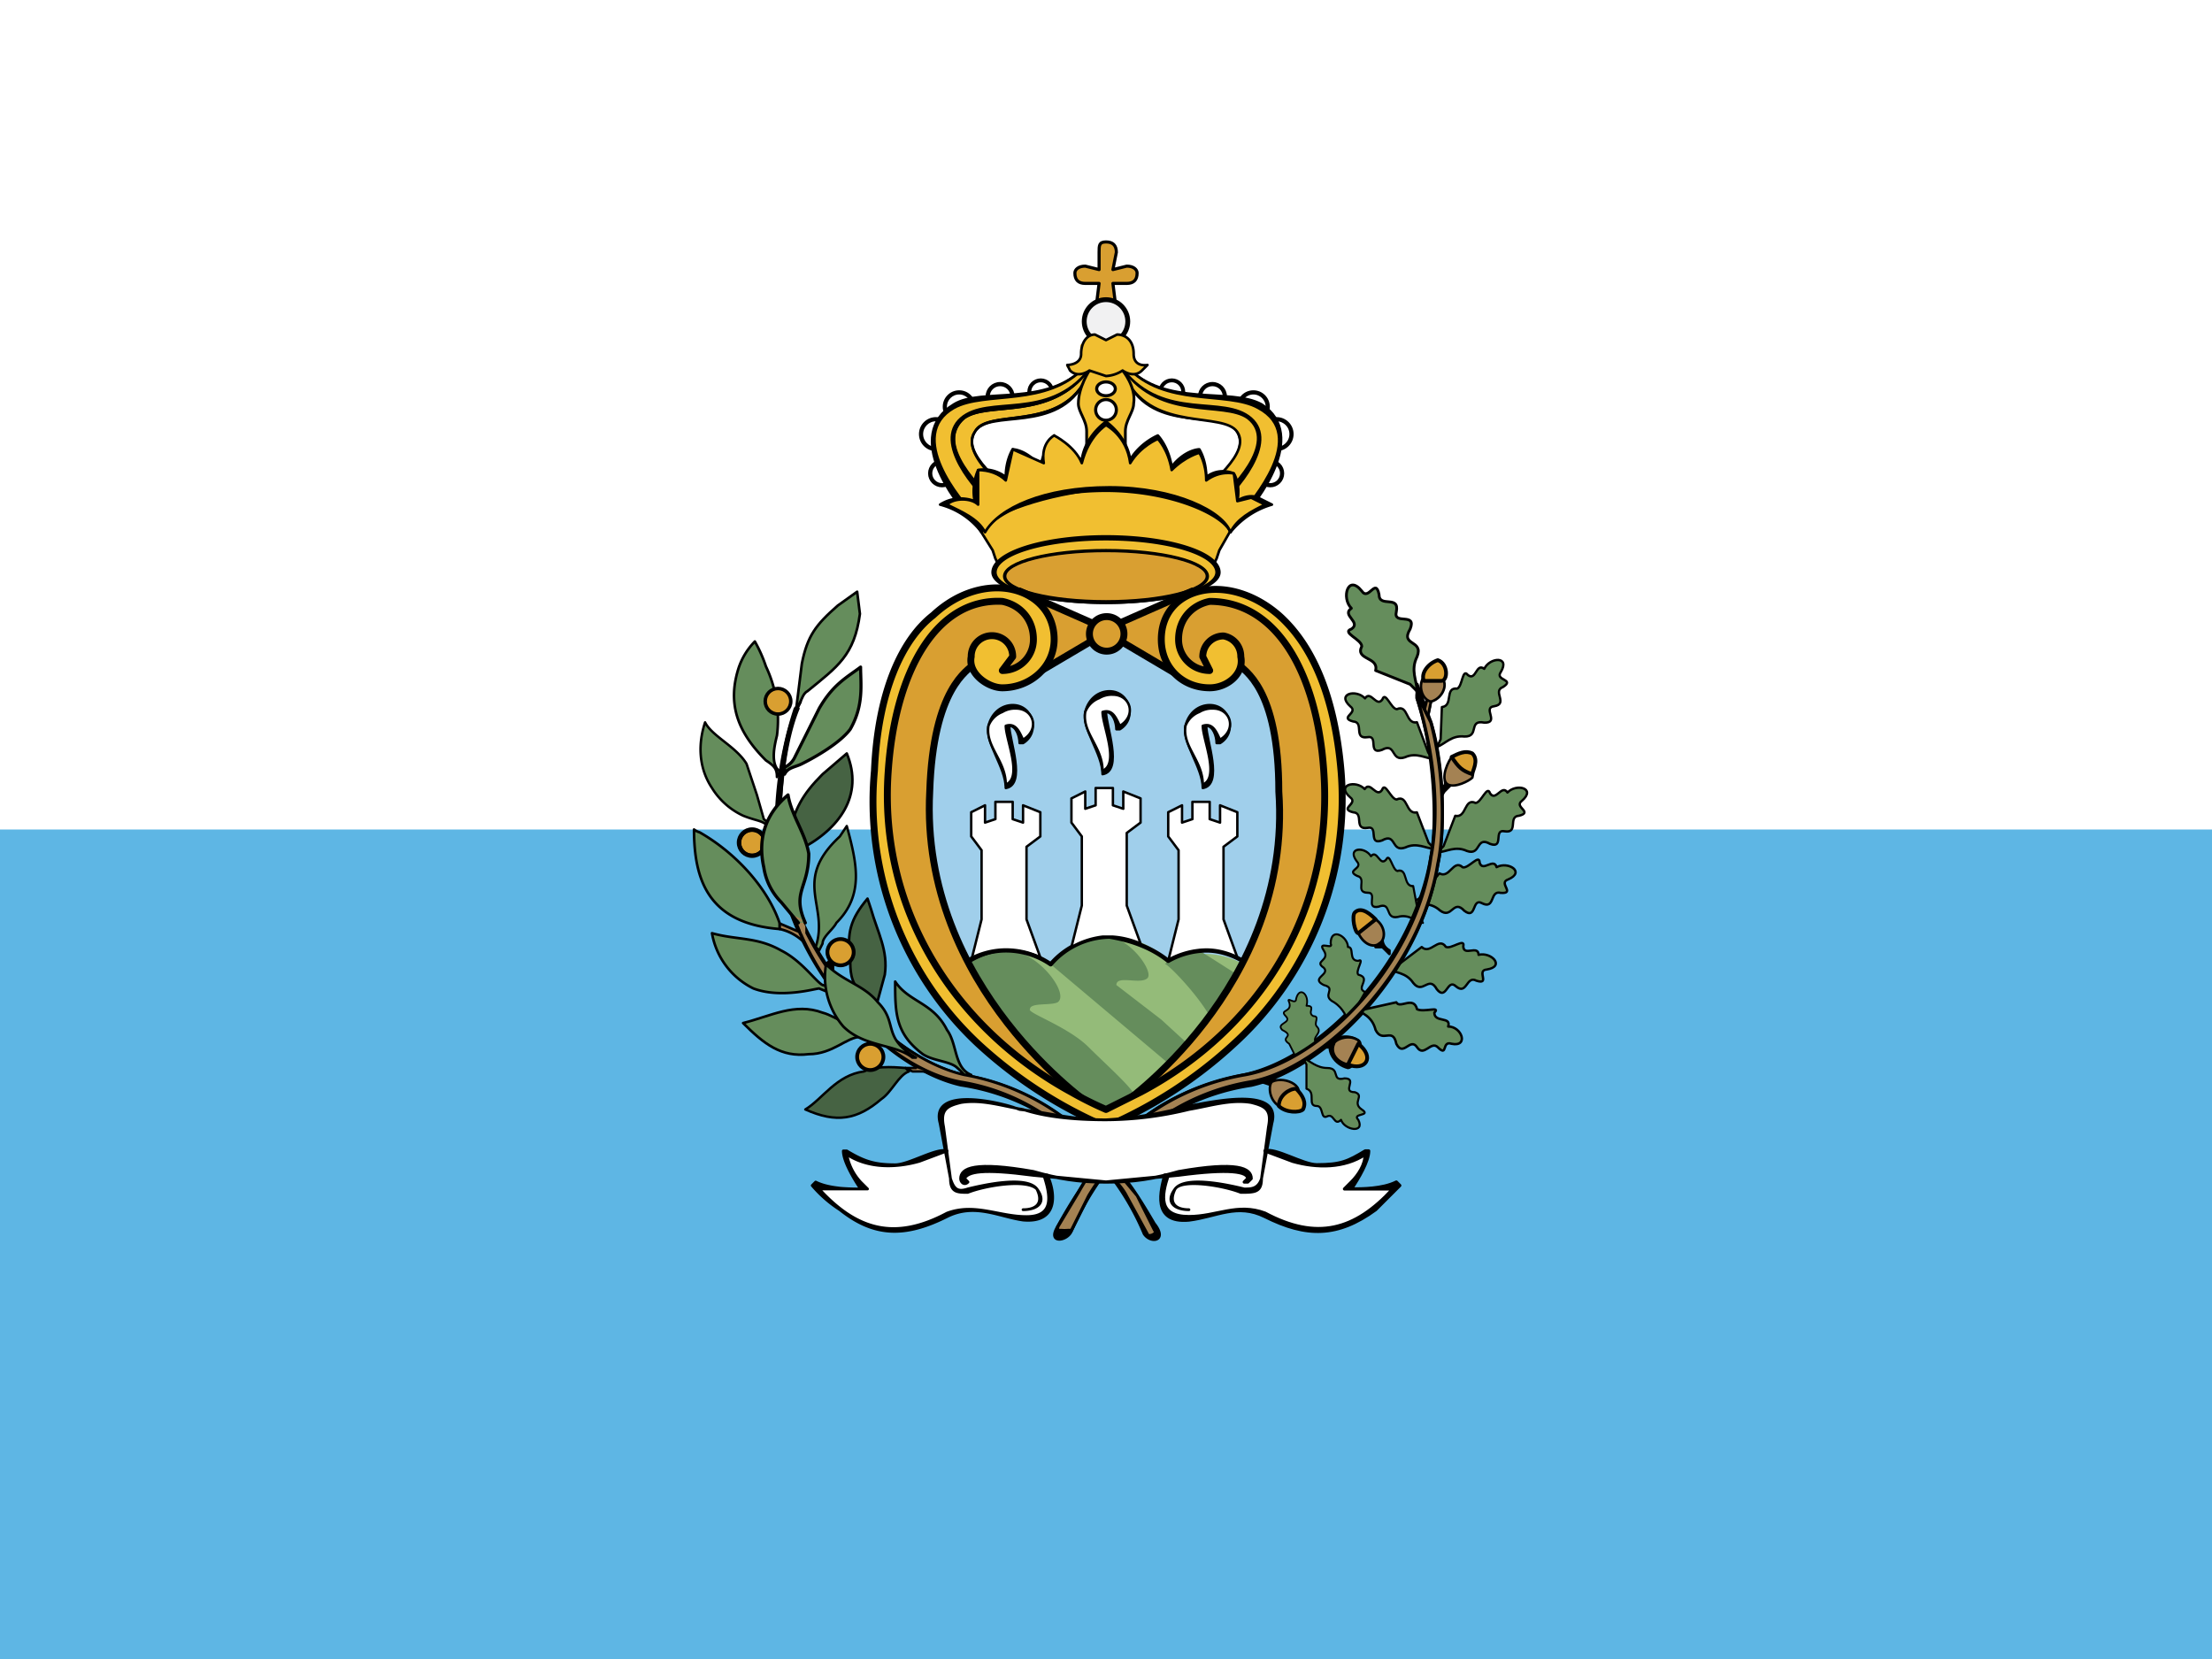 <svg xmlns="http://www.w3.org/2000/svg" viewBox="0 0 640 480"><style>.S{stroke-linejoin:round}.T{stroke:#000}.U{fill:#658d5c}.V{fill:#a48253}.W{fill:none}.X{fill:#d99f31}.Y{stroke-width:.93}.Z{stroke-width:.74}.a{fill:#f1bf31}.b{stroke-width:1.09}.c{stroke-linecap:round}.d{stroke-width:.7}.e{stroke-width:.78}.f{stroke-width:.9}.g{fill:#466343}.h{stroke-width:.6}.i{stroke-width:.8}.j{stroke-width:1.24}</style><path fill="#5eb6e4" d="M0 0h640v480H0z"/><g fill="#fff"><path d="M0 0h640v240H0z"/><g class="T Y" transform="scale(.8)"><circle cx="459.4" cy="171.2" r="4"/><circle cx="461.7" cy="157" r="5.1"/><circle cx="376.4" cy="141.7" r="3.9"/><circle cx="338.5" cy="157" r="5.1"/><circle cx="361.7" cy="143.4" r="4.2"/><circle cx="340.7" cy="171.2" r="4"/><circle cx="346.9" cy="147.1" r="4.9"/><circle cx="423.8" cy="141.7" r="3.9"/><circle cx="438.5" cy="143.4" r="4.2"/><circle cx="453.3" cy="147.1" r="4.9"/></g></g><g class="T"><g class="W b" transform="scale(.8)"><circle cx="459.4" cy="171.2" r="4.5"/><circle cx="461.7" cy="157" r="5.6"/><circle cx="376.4" cy="141.7" r="4.3"/><circle cx="338.5" cy="157" r="5.6"/><circle cx="361.7" cy="143.4" r="4.7"/><circle cx="340.7" cy="171.2" r="4.5"/><circle cx="346.9" cy="147.1" r="5.4"/><circle cx="423.8" cy="141.7" r="4.3"/><circle cx="438.5" cy="143.4" r="4.7"/><circle cx="453.3" cy="147.1" r="5.4"/></g><g class="S Z"><path d="M314 106c-11 12-30 6-38 11-15 9 1 29 4 32l17-4c-7-5-19-13-15-20s24 1 32-15c2-2 0-5 0-4z"/><path d="M314 106c-11 12-29 7-38 12-14 8 2 27 6 31l13-4c-5-5-17-14-13-20 4-7 24 0 32-15 2-3 0-4 0-4z" class="a"/></g><g class="S h"><path d="M315 107c-12 15-29 7-37 14s4 21 10 26l1-1c-5-4-19-18-10-25 7-5 25 1 36-14z"/><path d="m315 108-1 2c-8 15-29 8-32 15-4 6 7 15 13 20a33 33 0 0 1-3 1h-3c-5-4-19-17-10-25 7-5 25 1 36-14z" class="W"/></g><g class="S Z"><path d="M326 106c11 12 30 6 39 11 14 9-2 29-5 32l-16-4c6-5 18-13 14-20s-24 1-32-15c-2-2 0-5 0-4z"/><path d="M326 106c11 12 29 7 38 12 15 8-2 27-5 31l-14-4c5-5 17-14 13-20s-24 0-32-15c-2-3 0-4 0-4z" class="a"/></g><path d="M351 146c5-4 19-18 10-25-7-5-25 1-36-14 12 15 29 7 37 14s-4 21-10 26z" class="S h"/><use href="#D" class="a" transform="scale(.8)"/><g fill="#fff" class="f"><ellipse cx="320" cy="112.5" rx="2.7" ry="2"/><circle cx="320" cy="118.6" r="3"/></g><g class="Y" transform="scale(.8)"><path d="m361 204-1-2-1-3-5-8c16-14 83-25 91 1l-4 7-1 3-1 2c-26-11-58-7-78 0z" class="a"/><path d="M359 207a41 13 0 1 1 82 0 41 11 0 1 1-82 0z"/><path d="M360 207a40 12 0 1 1 80 0 40 11 0 1 1-80 0z" class="a"/><ellipse cx="400" cy="208.4" class="X" rx="36.8" ry="9.4"/></g><ellipse cx="320" cy="166.7" class="W Z" rx="29.2" ry="7.3"/><g class="S Z"><path d="M284 154a22 22 0 0 0-12-8 11 11 0 0 1 10-1c-1-5 1-9 1-9s4-1 8 2c0-5 2-8 2-8s4 0 8 5c1-5 4-9 4-9a17 17 0 0 0 8 7c1-7 7-11 7-11s6 4 7 11c3-5 8-7 8-7s3 3 4 9c4-5 8-5 8-5s2 3 2 8c4-3 8-1 8-1s2 3 1 8c1-1 4-2 6-1l4 2a24 24 0 0 0-12 8c-2-5-17-12-36-12s-31 6-36 12z"/><path d="M285 154c-2-4-7-6-11-8 2-2 7-2 9 0v-10c3 0 6 1 8 3l2-9 9 4c-1-6 3-8 3-8s6 3 8 8c2-8 7-11 7-11s6 3 7 11c3-5 8-7 8-7s3 3 4 9c4-4 8-5 8-5s2 3 2 8c4-3 8-2 8-2l1 8 4-1 4 2c-4 2-8 4-10 8-2-6-16-13-35-13s-32 6-36 13z" class="a"/></g><g class="S"><path d="M326 77c2 0 3 1 3 2 0 2-1 3-3 3h-4l1 8h-6l1-8h-4c-2 0-3-1-3-3 0-1 1-2 3-2l4 1v-5c0-2 0-3 2-3s3 1 3 3l-1 5z" class="X f"/><circle cx="320" cy="93" r="6.3" fill="#f1f1f2" stroke-width="1.4"/></g></g><g class="S"><path stroke="#f1bf31" d="M313 100v2s1 2-1 4a7 7 0 0 1-3 0m18-6v2l1 4h3" class="W c f"/><use href="#E" class="T Y a" transform="scale(.8)"/></g><path fill="#a0cfeb" d="M319 182c11 0 58-8 58 57 0 62-57 87-57 87s-56-24-56-92c0-60 55-52 55-52z"/><path fill="#94bb79" d="m338 278 11-2a23 23 0 0 1 16 7c-16 30-45 42-45 42s-28-11-45-42a23 23 0 0 1 17-7c5 0 9 1 12 3a23 23 0 0 1 34-1z"/><path d="m347 275 11 7-8 12c-4-7-13-16-13-15l1-1 9-3zm-19 42a98 98 0 0 1-8 4 98 98 0 0 1-8-4 127 127 0 0 1-31-39c4-2 11-4 15-2 7 3 13 12 10 14-2 1-8 0-8 2-1 1 11 5 17 11 5 5 14 13 13 14zm14-6-38-32a26 26 0 0 1 15-8c7-1 15 10 13 12s-9-1-9 2l13 10 12 11a109 109 0 0 1-6 5z" class="U"/><use href="#A" x="-29" y="4"/><use href="#A" x="28" y="4"/><path d="M338 278a23 23 0 0 1 11-3c6 0 12 3 17 8m-91-1a22 22 0 0 1 17-7 23 23 0 0 1 12 4 23 23 0 0 1 17-8c6 1 12 3 17 7" class="S T W c j"/><path id="A" fill="#fff" d="M317 228v5l-3 1v-5l-4 2v7l3 4v20l-3 12a23 22 0 0 1 9-3h3a23 22 0 0 1 8 2l-4-11v-21l4-3v-7l-5-2v5l-3-1v-5z" class="S T d"/><g id="B" class="S T d"><path d="M295 215c0-2-1-5-3-5 0 4 5 17-1 18 0-6-6-13-5-18 1-4 4-6 7-6 6 0 8 8 3 11z"/><path fill="#fff" d="M296 214c-1-2-2-5-5-4 0 4 5 15 0 17 0-7-6-11-5-17a7 7 0 0 1 4-4 7 7 0 0 1 4-1c5 0 7 6 2 9z"/></g><use href="#B" x="28" y="-4"/><use href="#B" x="57"/><g class="T"><g stroke-width="2" class="X"><path d="m345 171-25 11-25-11-9 1c-21 0-32 30-32 57 0 65 62 91 62 91s-50-34-47-91c1-30 11-35 13-37l16 4 22-13 22 13 16-4c2 2 12 7 12 37 4 57-46 91-46 91s62-26 62-91c0-27-11-57-32-57z" class="S"/><circle cx="320.2" cy="183.4" r="5"/></g><path stroke-width="2" d="M320 326a130 130 0 0 1-37-24 96 96 0 0 1-30-79c1-23 8-38 17-45 15-14 35-8 35 7 0 8-7 14-15 14-4 0-10-4-9-9a6 6 0 0 1 5-6 6 6 0 0 1 7 6l-3 4c5 0 9-4 9-9 0-6-4-10-9-11-19-1-31 20-33 49-3 41 20 75 53 93a102 102 0 0 0 10 5l10-5c34-18 56-52 53-93-2-29-14-49-33-49-5 1-9 5-9 11 0 5 4 9 9 9l-2-4a6 6 0 0 1 6-6 6 6 0 0 1 5 6c1 5-4 9-9 9-8 0-14-6-14-14 0-15 19-20 34-7 9 8 16 22 18 45a96 96 0 0 1-31 79 130 130 0 0 1-37 24z" class="S a"/><g class="S Z"><path d="m253 299-4 1c-4 0-8 5-15 5-8 1-13-3-19-9 8-2 15-6 23-3 4 1 10 6 14 5z" class="U"/><path d="M231 204c-5 12-6 34-5 44 6 30 31 58 53 63a66 66 0 0 1 40 23c6 6 8 8 15 20 4 5-1 6-3 3a76 76 0 0 0-15-23 65 65 0 0 0-38-20c-22-5-48-33-53-64a111 111 0 0 1 5-45l1-1" class="c"/><path d="M279 311a18 18 0 0 0-2-2c-2-2-7-2-10-4-8-6-8-12-8-21 4 6 11 6 15 14 3 4 2 11 7 13z" class="U"/></g><path d="m240 278-1 1 2 2v-3z" class="S e"/><g class="S Z"><path d="m242 286-4-1c-2-1-6-7-12-10-7-4-13-3-20-5a22 22 0 0 0 12 16c8 3 18 0 19 0l5 2z" class="U"/><path d="m253 295-4-8c-3-3-3-6-3-10-1-7 0-11 5-17l1 3c2 7 5 12 4 19l-3 11 1 3-2-1z" class="g"/></g><g class="S Y" transform="scale(.8)"><path d="M282 336c-26-2-31-18-31-36a6 6 0 0 0 2 1c14 8 25 21 29 33z" class="U"/><path d="m282 334 7 3 2 4a18 18 0 0 0-9-5z" class="V"/><circle cx="272" cy="304.8" r="4.4" class="X"/></g><circle cx="217.6" cy="243.8" r="3.8" class="S W j"/><g class="S Z"><path d="M245 218c5 12-2 22-14 28l-3-4c2-8 4-12 10-18z" class="g"/><path d="M231 205c-5 12-6 33-5 43 5 30 31 58 53 63a68 68 0 0 1 40 23l10 12 5 10c1 1-2 2-2 1l-6-11c-2-4-7-8-11-12a61 61 0 0 0-37-21c-22-4-48-32-52-63-2-9-1-32 4-44z" class="V"/><path d="M264 306c-5-4-14-3-20-9a22 22 0 0 1-5-18c5 5 11 6 15 11 6 6 1 10 11 16z" class="U"/></g><path d="M227 224v-2a6 6 0 0 0 3-3l7-14c4-7 8-9 12-12 0 5 1 11-3 18-3 4-10 8-14 10-2 1-4 1-5 3z" class="S U f"/><g class="S d"><path d="M224 239v2c-3-4-4-3-9-5a21 21 0 0 1-9-8c-4-6-4-13-2-19 2 4 9 7 12 12l3 9 2 7a13 13 0 0 0 3 2zm12 35c4-12-7-19 7-32l2-3c3 11 5 20-3 28-1 2-4 4-4 6l-1 2z" class="U"/><path d="M265 309h-3l2 1h4" class="V c"/><path d="M262 309c-1 0-8-1-12 1-8 1-12 8-17 11 9 4 15 3 22-3 3-2 5-7 8-8z" class="g"/></g></g><g transform="scale(.8)"><use href="#F" class="U"/><path d="M288 254h1a8 8 0 0 1-1 2z" class="V"/><use href="#F" class="S T W Y"/><path d="m288 256 1-2c1-2 1 0 1 0l-1 2z"/><use href="#G" class="U"/><use href="#G" class="S T W Y"/></g><circle cx="225.1" cy="202.8" r="3.5" class="X"/><circle cx="225.1" cy="202.9" r="3.7" class="S T W"/><circle cx="243.2" cy="275.5" r="3.7" class="X"/><circle cx="243.2" cy="275.5" r="3.8" stroke-width="1.1" class="S T W"/><circle cx="251.8" cy="305.8" r="3.7" class="X"/><circle cx="251.8" cy="305.8" r="3.8" stroke-width="1.1" class="S T W"/><path d="m232 266 1 2v2h-1l-1-4z" class="V"/><path d="m231 267-5-6a18 18 0 0 1-5-10c-2-9 1-16 7-21 1 6 5 11 6 17 0 10-5 11-1 20z" class="U"/><path d="M230 265v1h1l1 1v-1z" class="V"/><use href="#C" transform="matrix(.28 .81 -.79 .3 459 -176)"/><use href="#C" transform="matrix(0 .86 -.84 .04 584 -114)"/><use href="#C" transform="matrix(-.26 .82 -.82 -.22 679 -31)"/><use href="#C" transform="matrix(-.45 .73 -.74 -.41 734 63)"/><use href="#C" class="g" transform="matrix(-.13 .8 .73 .17 319 -95)"/><use href="#C" transform="matrix(0 .86 .84 .04 247 -115)"/><use href="#C" transform="matrix(-.01 .86 .84 .05 251 -143)"/><g class="T S"><path d="m231 267-5-6a18 18 0 0 1-5-10c-2-9 1-16 7-21 1 6 5 11 6 17 0 10-5 11-1 20" class="W Y c"/><path d="M412 206v-1l1-3 1 1-1 5c0 1 0 1 0 0z" class="e"/><path d="m416 230 2-3a2 2 0 0 0 0-1h2v1l-2 2a7 7 0 0 0-1 2h-1z" class="h"/><path d="m410 198 4 11c4 13 4 32 2 41-5 31-32 59-54 64a65 65 0 0 0-38 20 86 86 0 0 0-14 22c-1 3-7 4-4-1a135 135 0 0 1 14-21c8-10 20-19 40-23 23-5 49-33 54-63 2-10 1-31-4-46v-4" class="Y c"/><path d="M426 225c-1 1-5 3-7 2s-1-5 1-8c2-1 7 3 6 6z" class="V d"/><path d="M426 218c2 2 0 5 0 6-3-1-4-2-6-5 2-1 4-2 6-1z" class="X b"/><path d="m400 272-2 2h2l2 2v-1s-2-1-2-3z" class="e"/><path d="m394 267 4-1c3 2 3 6 1 7-1 1-4 1-6-3z" class="V Z"/><path d="m398 266-5 4c-1 0-2-5-1-6 2-2 5 1 6 2z" class="X b"/><path stroke-width=".5" d="m377 306 4-4c-2-2 2-3 0-5-1-1 1-3-1-3-2-1 1-3-2-3 1-3-2-6-3-2 0 2-3-1-2 1 1 3-3 2-1 4s-3 2-1 4c4 2-1 2 2 4l3 6 1-2z" class="U"/><path d="M382 303h4v-1h-3zm-14 11-3-1v-1l1-1 2 1 2 1z" class="e"/><path d="M368 313c4-2 11 2 6 5l-4 2c-3-2-3-6-2-7z" class="V d"/><path d="M375 315c2 2 3 4 2 6-1 1-5 1-7-1 0-3 3-5 5-5z" class="X b"/><path d="m413 208 1-5v-1h-1l-1 4z" class="V e"/><g class="d"><path d="M393 301c2 1-1 8-3 8-4-1-6-5-5-7s5-3 8-1z"/><path d="M393 301c1 2-2 8-3 7-4-1-5-4-4-6 0-1 4-3 7-1z" class="V"/></g><g class="U"><path stroke-width=".6" d="m391 294 4-7c-3-1 2-4-2-5-1-1 2-5 0-4-3 0-1-4-3-4 0-3-5-6-5-1 1 2-4-1-2 2s-3 3 0 5c2 2-4 3 0 5 4 1-1 3 3 5 3 2 3 4 5 6v-2zm-13 14v7c3 1 0 5 3 5 2 0 1 4 3 3s2 3 4 1c1 3 7 4 5 0-2-2 4-1 1-3s1-4-2-5c-4 0 1-4-3-4-4 1-1-3-5-3-3 0-5-2-7-3l1 2z"/><path stroke-width=".7" d="m395 292 9-2c1 2 5-2 6 2 2 1 7-1 5 1 0 3 5 1 4 4 4 0 6 6 1 5-3-1-1 4-4 1-2-2-4 3-6 0s-4 3-6-1c-1-5-4 0-6-4-1-4-4-5-6-6h3z"/></g><path d="m410 201 4 8c4 15 4 32 2 41-5 31-33 59-54 63a65 65 0 0 0-38 21 74 74 0 0 0-9 12l-5 10h-1a11 11 0 0 1-2 0 6 6 0 0 1-1 0v-1l6-10a68 68 0 0 1 48-34c23-4 50-33 54-63 2-10 2-27-4-46z" class="V Y"/></g><path id="C" d="m408 198-10-4c1-4-6-3-4-7 0-2-6-4-3-5 3-2-3-4 0-6-3-3-1-10 3-5 2 3 4-4 5 1 0 4 6 0 5 5-1 4 6 0 4 5-3 5 4 3 2 8-2 4 0 7 0 10l-2-2z" class="S T U i"/><g class="S T"><path d="m390 308 3-6c5 4 2 8-3 6z" class="X b"/><path d="M414 203c-4-1-4-9 1-8s3 7-1 8z" class="V Z"/><path d="M416 191c3 1 3 6 1 6h-5c-1-2 1-5 4-6z" class="X b"/></g><path fill="#fff" d="m321 342 16-2c-1 4-3 12 7 12 7 0 14-4 22 0 16 8 28 2 38-9 0 0-7 2-15 1 0 0 6-5 7-11a23 23 0 0 1-15 4c-5 0-8-3-15-4l1-7c1-4 0-7-5-7-11-2-21 5-41 5-19 0-32-7-43-5-5 0-6 3-5 7l1 7c-7 1-10 4-15 4s-10 0-15-4c1 6 7 11 7 11l-15-1c10 11 22 17 38 9 8-4 15 0 22 0 10 0 8-8 7-12a97 97 0 0 0 18 2z"/><g class="S T"><path d="M320 342c-8 0-14-1-21-3-17-3-21-1-21 2 0 1 1 2 2 1l-1-1c1-2 5-3 20-1l21 2zm0 0c8 0 14-1 21-3 17-3 21-1 21 2l-1 1h-1l1-1c0-2-5-3-20-1l-21 2z" class="Y"/><path d="m274 333-8 3c-7 2-15 2-21-2a16 16 0 0 0 4 8l2 2h-14c11 12 22 15 37 7 8-3 15 1 23 1s7-6 5-12h1c2 4 4 14-7 13-7-1-14-5-22-1-12 6-21 6-31-2a36 36 0 0 1-8-7l1-1c4 2 10 2 13 2-2-3-5-8-5-11h1c5 3 8 4 14 4 4 0 12-5 15-4z" class="i"/><path d="m366 333 8 3c7 2 15 2 21-2 0 3-2 6-4 8l-2 2h14c-11 12-22 15-37 7-8-3-14 1-22 1-9 0-8-6-6-12h-1c-1 4-4 14 7 13 8-1 14-5 22-1 12 6 21 6 32-2l7-7-1-1c-4 2-10 2-13 2 2-3 5-8 5-11h-1c-5 3-7 4-14 4-4 0-12-5-15-4z" class="Y"/><path d="M320 324c-10 0-18-1-24-3-6-1-12-3-18-2-4 1-6 2-5 7l2 15c1 3 2 4 5 3 4-1 17-4 20 0s0 6-4 6c4 0 6-2 4-6-3-3-15-1-20 1-3 0-5 0-5-4l-3-16c-3-11 18-6 23-4 9 1 15 3 25 3a114 114 0 0 0 24-4c6-1 27-6 24 5l-3 16c0 4-2 4-6 4-5-2-17-4-19-1-2 4 0 6 4 6-4 0-7-2-4-6s16-1 20 0c2 0 4 0 5-3l2-15c1-5-1-6-5-7-6-1-12 1-18 2a102 102 0 0 1-24 3h-1z" class="i"/></g><defs><path id="D" d="M400 167h-7v-11c0-4-3-7-3-10 0-6 4-12 4-12h12s5 6 4 12c0 3-3 6-3 10v11h-7z"/><path id="E" d="M406 134a12 12 0 0 1-6 2l-6-2s-4 3-7 0l-1-2s5 0 5-4 2-7 5-7l4 2 4-2c3 0 6 2 6 7s5 4 5 4l-2 2c-3 3-7 0-7 0z"/><path id="F" d="m288 256 2-16c2-10 5-14 13-21l7-5 1 8c-2 15-8 19-19 28-2 1-2 4-4 6z"/><path id="G" d="m282 279-1 2c0-3-1-4-4-6-10-10-14-20-10-33a25 25 0 0 1 6-10 51 51 0 0 1 4 9 45 45 0 0 1 4 25c-1 4-2 9 0 12l1 1z"/></defs></svg>